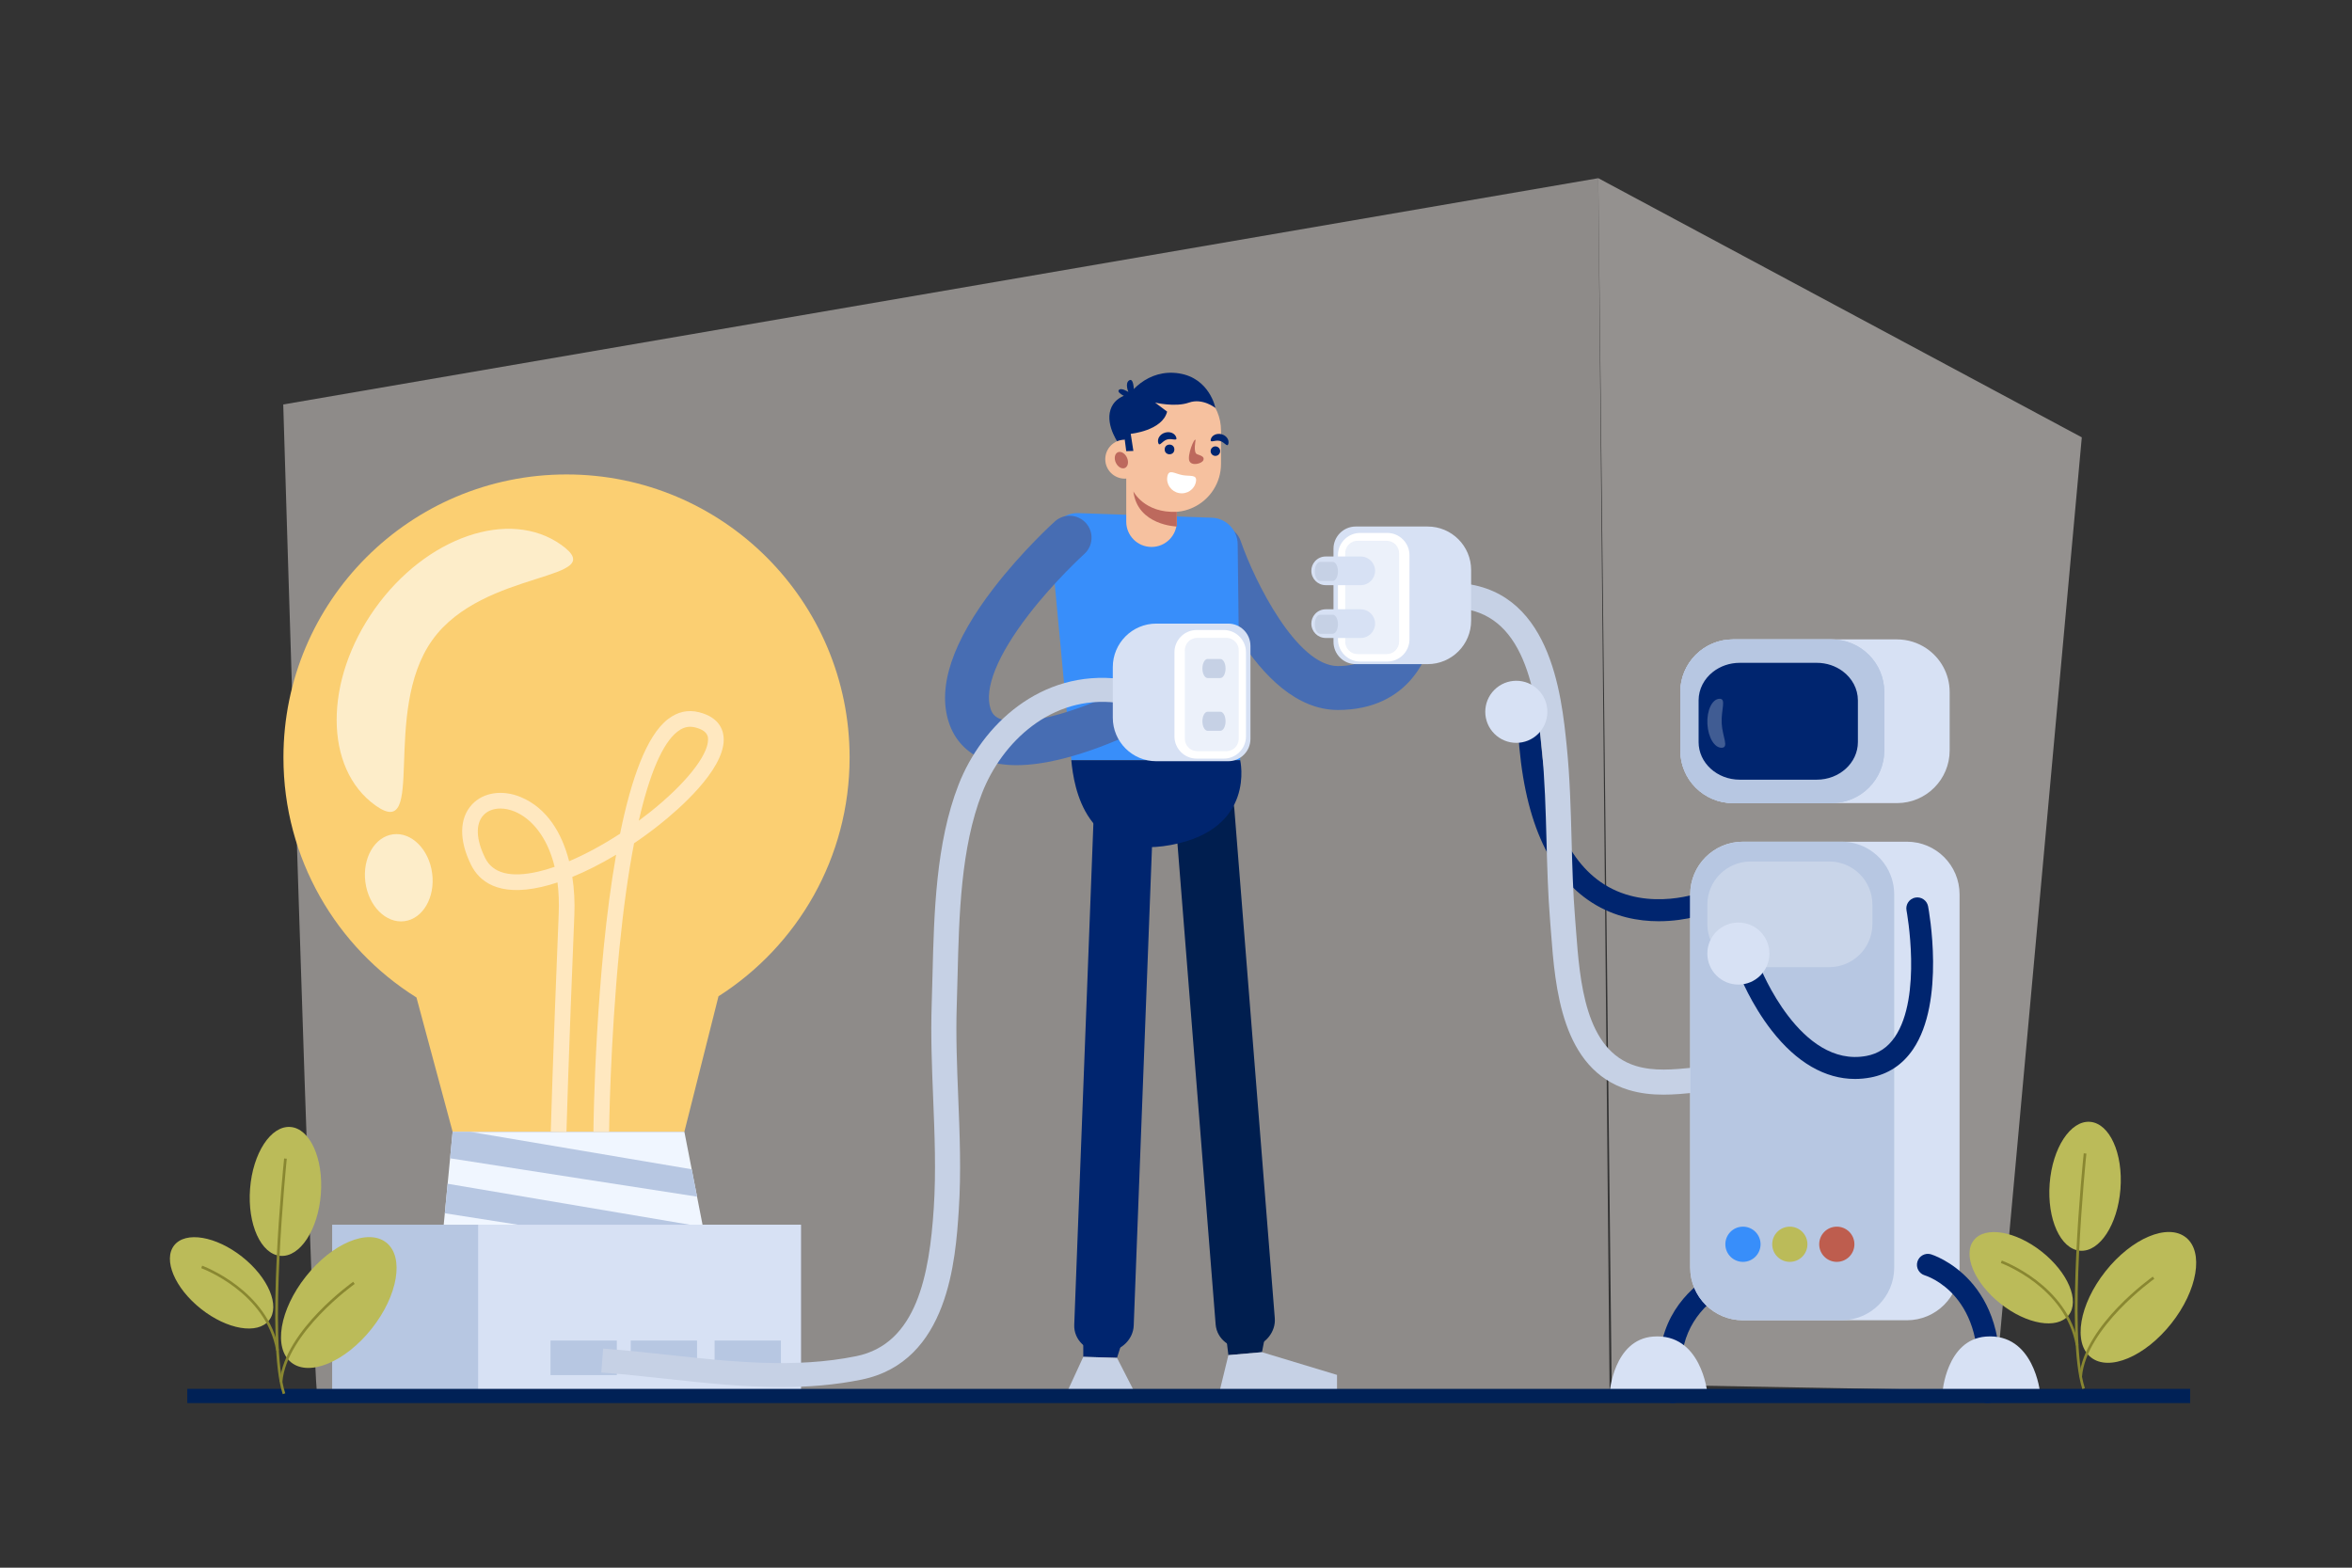 <?xml version="1.0" encoding="utf-8"?>
<!-- Generator: Adobe Illustrator 27.5.0, SVG Export Plug-In . SVG Version: 6.00 Build 0)  -->
<svg version="1.1" xmlns="http://www.w3.org/2000/svg" xmlns:xlink="http://www.w3.org/1999/xlink" x="0px" y="0px"
	 viewBox="0 0 750 500" style="enable-background:new 0 0 750 500;" xml:space="preserve">
<rect x="0" y="0" width="750" height="500" fill="#333333" stroke="none"/>
<g id="OBJECTS">
	<polygon style="opacity:0.48;fill:#FCF6F2;" points="509.655,56.83 663.837,139.487 636.154,443.662 513.926,441.425 	"/>
	<path style="opacity:0.48;fill:#EFE9E6;" d="M101.138,444.153c-1.335-0.236-10.819-315.151-10.819-315.151L509.655,56.83
		l3.619,387.398L101.138,444.153z"/>
	<g>
		<rect x="105.916" y="390.612" style="fill:#B7C7E2;" width="149.473" height="53.616"/>
		<rect x="152.473" y="390.612" style="fill:#D7E1F4;" width="102.916" height="53.616"/>
		<g>
			<path style="fill:#FBCF72;" d="M270.921,241.589c0-49.854-40.415-90.269-90.269-90.269c-49.854,0-90.269,40.415-90.269,90.269
				c0,32.278,16.945,60.593,42.42,76.55l11.533,42.831h73.895l10.886-43.216C254.25,301.729,270.921,273.607,270.921,241.589z"/>
			<path style="opacity:0.62;fill:#FFFFFF;" d="M137.821,204.186c-16.347,22.96-1.611,64.437-18.067,52.721
				c-16.456-11.716-16.544-39.826-0.197-62.786c16.347-22.96,42.939-32.074,59.394-20.358
				C195.407,185.479,154.168,181.226,137.821,204.186z"/>
			
				<ellipse transform="matrix(0.992 -0.129 0.129 0.992 -34.964 18.675)" style="opacity:0.62;fill:#FFFFFF;" cx="127.032" cy="279.902" rx="10.737" ry="13.966"/>
			<g>
				<polygon style="fill:#F0F6FF;" points="224.022,390.611 141.492,390.611 141.842,386.961 142.742,377.551 143.522,369.431 
					144.332,360.971 218.232,360.971 220.572,372.931 222.272,381.661 				"/>
				<path style="fill:#B7C7E2;" d="M222.272,381.661c-9.84-1.52-58.56-9.06-78.75-12.23l0.81-8.46h5.54l70.7,11.96L222.272,381.661z
					"/>
				<path style="fill:#B7C7E2;" d="M219.962,390.611h-54.83c-9.53-1.49-17.98-2.8-23.29-3.65l0.9-9.41L219.962,390.611z"/>
			</g>
			<g>
				<path style="fill:#FFE8C0;" d="M180.626,361.039l-4.998-0.137c0.006-0.23,0.653-23.588,2.527-69.391
					c0.151-3.682,0.003-7.033-0.384-10.065c-1.74,0.577-3.431,1.056-5.057,1.429c-14.097,3.237-20.005-2.015-22.479-6.991
					c-3.926-7.894-3.811-14.944,0.313-19.344c3.606-3.847,9.715-4.747,15.563-2.296c8.312,3.485,13.08,11.457,15.374,20.437
					c5.211-2.216,10.779-5.225,16.246-8.782c3.476-17.109,8.368-31.214,15.253-36.529c3.049-2.354,6.377-3.102,9.898-2.218
					c6.934,1.738,7.928,6.273,7.902,8.822c-0.097,9.787-14.343,22.154-20.463,27.017c-2.653,2.108-5.377,4.103-8.13,5.964
					c-1.843,9.577-3.42,20.861-4.686,33.678c-2.949,29.865-3.27,58.082-3.273,58.364l-5-0.052c0.031-3.039,0.63-50.739,7.233-88.337
					c-4.734,2.841-9.462,5.241-13.962,7.083c0.622,4.033,0.809,8.139,0.65,12.025C181.278,337.48,180.632,360.809,180.626,361.039z
					 M159.569,257.874c-2.166,0-4.083,0.71-5.374,2.087c-2.614,2.788-2.426,7.781,0.516,13.697
					c2.436,4.897,8.116,6.357,16.883,4.345c1.673-0.384,3.436-0.899,5.267-1.533c-2.389-9.848-7.59-15.477-12.685-17.614
					C162.605,258.198,161.03,257.874,159.569,257.874z M220.078,231.798c-1.395,0-2.707,0.502-4.04,1.531
					c-4.72,3.644-8.913,13.415-12.342,28.436c1.186-0.875,2.359-1.772,3.513-2.689c11.232-8.924,18.522-18.012,18.574-23.151
					c0.008-0.863,0.028-2.883-4.119-3.923C221.121,231.866,220.594,231.798,220.078,231.798z"/>
			</g>
		</g>
		<rect x="227.867" y="427.561" style="fill:#B7C7E2;" width="21.15" height="11.019"/>
		<rect x="201.122" y="427.561" style="fill:#B7C7E2;" width="21.15" height="11.019"/>
		<rect x="175.543" y="427.561" style="fill:#B7C7E2;" width="21.15" height="11.019"/>
	</g>
	<g>
		<g>
			<g>
				<path style="fill:#00256F;" d="M533.38,447.497c-1.652,0-3.122-1.174-3.437-2.857c-6.911-36.933,30.971-44.602,31.354-44.675
					c1.899-0.361,3.732,0.884,4.094,2.782c0.362,1.898-0.882,3.729-2.779,4.093c-1.34,0.262-31.402,6.509-25.788,36.513
					c0.355,1.9-0.896,3.729-2.797,4.084C533.81,447.478,533.593,447.497,533.38,447.497z"/>
			</g>
			<g>
				<path style="fill:#00256F;" d="M528.917,293.822c-6.483,0-14.043-1.352-21.184-5.884C493.65,279,485.7,260.611,484.105,233.281
					c-0.112-1.93,1.36-3.585,3.29-3.698c1.917-0.106,3.585,1.36,3.698,3.29c1.457,24.955,8.317,41.493,20.39,49.154
					c14.348,9.106,31.474,2.407,31.645,2.338c1.792-0.72,3.832,0.151,4.552,1.945c0.72,1.794-0.151,3.832-1.945,4.552
					C545.243,291.059,538.179,293.822,528.917,293.822z"/>
			</g>
			<g>
				<g>
					<g>
						<g>
							<g>
								<path style="fill:#00256F;" d="M353.059,431.243c-0.444,0.052-0.896,0.077-1.355,0.072
									c-5.238-0.061-9.335-3.984-9.152-8.763l6.214-162.788c0.181-4.779,4.583-8.604,9.813-8.543
									c5.238,0.061,9.335,3.984,9.152,8.763l-6.214,162.788C361.351,427.131,357.679,430.697,353.059,431.243z"/>
							</g>
						</g>
						<g>
							<polygon style="fill:#00256F;" points="345.419,426.286 345.44,432.749 356.184,433.07 357.964,427.507 							"/>
						</g>
					</g>
				</g>
				<g>
					<polygon style="fill:#C6D1E5;" points="345.44,432.749 340.134,444.274 361.924,444.274 356.184,433.07 					"/>
				</g>
				<g>
					<g>
						<g>
							<g>
								<g>
									<path style="fill:#001E4F;" d="M399.095,429.817c-0.435,0.104-0.881,0.182-1.338,0.23
										c-5.209,0.553-9.738-2.863-10.116-7.63l-12.896-162.395c-0.38-4.767,3.544-9.082,8.745-9.633
										c5.209-0.553,9.738,2.863,10.116,7.63l12.896,162.395C406.848,424.763,403.618,428.735,399.095,429.817z"/>
								</g>
							</g>
							<g>
								<polygon style="fill:#001E4F;" points="390.926,425.79 391.705,432.206 402.412,431.267 403.529,425.533 								"/>
							</g>
						</g>
					</g>
					<g>
						<polygon style="fill:#C6D1E5;" points="391.705,432.206 388.766,444.274 426.344,444.274 426.344,438.512 402.412,431.267 
													"/>
					</g>
				</g>
				<g>
					<g>
						<path style="fill:#476DB3;" d="M426.631,226.439c-26.548,0-42.516-44.306-44.25-49.358c-1.255-3.657,0.693-7.638,4.35-8.893
							c3.653-1.255,7.638,0.692,8.893,4.35c4.487,13.021,17.967,39.901,31.007,39.901c14.721,0,16.407-11.795,16.596-14.159
							c0.236-3.859,3.556-6.763,7.412-6.529c3.859,0.236,6.793,3.586,6.558,7.445C456.621,208.619,449.492,226.439,426.631,226.439z
							"/>
					</g>
				</g>
				<g>
					<g>
						<path style="fill:#388EFA;" d="M386.429,165.121l-42.556-1.467c-5.144-0.177-9.274,4.205-8.793,9.33l6.531,69.485h53.857
							l-0.798-68.915C394.618,168.992,390.988,165.279,386.429,165.121z"/>
					</g>
				</g>
				<g>
					<g>
						<path style="fill:#00256F;" d="M395.469,242.469c0,0,5.159,21.984-22.094,27.031c-27.253,5.047-30.939-18.257-31.763-27.031
							H395.469z"/>
					</g>
				</g>
				<g>
					<g>
						<path style="fill:#00256F;" d="M357.04,141.989c0,0-4.6-6.06-2.927-11.316c1.672-5.256,8.122-5.256,8.122-5.256l-2.508,16.572
							H357.04z"/>
					</g>
					<g>
						<g>
							<path style="fill:#F6C19F;" d="M367.196,174.445L367.196,174.445c-2.226,0-4.242-0.902-5.701-2.361
								c-1.459-1.459-2.361-3.475-2.361-5.701V138.97h16.125v27.413C375.258,170.835,371.648,174.445,367.196,174.445z"/>
						</g>
						<g>
							<path style="fill:#F6C19F;" d="M374.004,163.29L374.004,163.29c-8.477,0-15.349-6.872-15.349-15.349v-10.631
								c0-8.477,6.872-15.349,15.349-15.349h0c8.477,0,15.349,6.872,15.349,15.349v10.631c0,3.026-0.876,5.848-2.388,8.225
								C384.241,160.449,379.454,163.29,374.004,163.29z"/>
						</g>
						<g>
							<circle style="fill:#F6C19F;" cx="358.655" cy="146.449" r="6.211"/>
						</g>
						<g>
							<path style="fill:#BD695D;" d="M358.724,149.249c-0.98,0.447-2.284-0.309-2.914-1.69c-0.63-1.38-0.346-2.861,0.633-3.308
								c0.98-0.447,2.284,0.309,2.914,1.689C359.987,147.32,359.703,148.801,358.724,149.249z"/>
						</g>
						<g>
							<path style="fill:#BD695D;" d="M361.406,156.708c0,0,3.46,7.015,13.852,6.53v4.691
								C375.258,167.929,362.724,167.623,361.406,156.708z"/>
						</g>
						<g>
							<g>
								<path style="fill:#00256F;" d="M375.093,139.531c0.402,1.331-1.356,0.162-2.945,0.641c-1.589,0.48-2.406,2.426-2.808,1.095
									c-0.402-1.331,0.56-2.798,2.149-3.278C373.078,137.511,374.691,138.201,375.093,139.531z"/>
							</g>
							<g>
								<path style="fill:#00256F;" d="M391.705,141.53c-0.321,1.3-1.203-0.532-2.755-0.916c-1.552-0.383-3.185,0.827-2.864-0.473
									c0.321-1.3,1.839-2.042,3.391-1.659C391.029,138.866,392.026,140.23,391.705,141.53z"/>
							</g>
							<g>
								<circle style="fill:#00256F;" cx="372.934" cy="143.344" r="1.543"/>
							</g>
							<g>
								<path style="fill:#00256F;" d="M389.079,143.888c0,0.838-0.679,1.517-1.517,1.517s-1.517-0.679-1.517-1.517
									c0-0.838,0.679-1.517,1.517-1.517S389.079,143.05,389.079,143.888z"/>
							</g>
						</g>
						<g>
							<path style="fill:#BD695D;" d="M381.258,140.31c0,0-0.823,4.072,0.441,4.543s2.47,0.794,2.029,1.911
								c-0.441,1.117-3.764,1.999-4.47,0.235C378.553,145.236,380.787,139.531,381.258,140.31z"/>
						</g>
						<g>
							<path style="fill:#FFFFFF;" d="M381.355,153.658c-0.461,2.461-2.873,4.074-5.388,3.603c-2.515-0.471-4.18-2.848-3.719-5.308
								c0.461-2.461,2.278-0.896,4.793-0.425C379.555,151.999,381.815,151.197,381.355,153.658z"/>
						</g>
					</g>
					<g>
						<path style="fill:#00256F;" d="M358.655,140.238l0.478,3.65l2.273-0.069l-0.843-5.458c0,0,10.076-0.977,11.607-7.079
							l-3.838-2.878c0,0,6.415,1.553,10.79,0c4.375-1.553,8.441,1.709,8.441,1.709s-1.796-9.473-11.591-11.026
							c-9.794-1.553-16.71,5.972-18.388,11.347C355.905,135.809,358.655,140.238,358.655,140.238z"/>
					</g>
					<g>
						<path style="fill:#00256F;" d="M361.614,126.095c0,0,0.172-5.671-1.44-4.835c-1.613,0.836-0.358,3.762-0.358,3.762
							s-2.449-1.612-3.106-0.537c-0.657,1.075,4.121,2.926,4.121,2.926L361.614,126.095z"/>
					</g>
				</g>
				<g>
					<g>
						<path style="fill:#476DB3;" d="M324.169,244.045c-3.811,0-7.417-0.532-10.58-1.813c-5.404-2.188-9.22-6.285-11.036-11.85
							c-3.689-11.304,1.154-25.744,14.393-42.916c9.129-11.841,19.017-20.797,19.433-21.172c2.871-2.589,7.297-2.359,9.886,0.512
							c2.588,2.871,2.359,7.296-0.511,9.885c-0.151,0.137-9.504,8.633-17.833,19.469c-9.872,12.844-14.155,23.456-12.059,29.879
							c0.537,1.645,1.4,2.577,2.979,3.216c8.364,3.387,28.923-3.971,40.854-10.276c3.417-1.807,7.653-0.499,9.46,2.92
							c1.806,3.418,0.499,7.653-2.919,9.459C363.34,232.889,341.618,244.044,324.169,244.045z"/>
					</g>
				</g>
				<g>
					<g>
						<g>
							<path style="fill:#C6D1E5;" d="M530.43,349.131c-3.657,0-7.366-0.371-11.117-1.512c-21.429-6.52-23.414-32.806-24.728-50.2
								c-0.094-1.245-0.185-2.456-0.281-3.621c-0.7-8.572-0.932-17.257-1.157-25.656c-0.258-9.623-0.524-19.574-1.501-29.247
								c-1.012-10.03-2.613-21.466-6.807-30.243c-4.598-9.622-11.585-14.456-21.363-14.778l0.263-7.996
								c30.698,1.01,34.189,35.594,35.867,52.213c1.006,9.967,1.276,20.068,1.538,29.837c0.222,8.292,0.452,16.866,1.134,25.22
								c0.096,1.181,0.189,2.408,0.284,3.67c1.218,16.131,2.887,38.222,19.079,43.149c5.774,1.756,11.825,1.169,18.23,0.546
								c3.332-0.324,6.777-0.658,10.263-0.658v8c-3.098,0-6.203,0.302-9.489,0.621C537.292,348.8,533.884,349.131,530.43,349.131z"
								/>
						</g>
					</g>
					<g>
						<g>
							<g>
								<path style="fill:#D7E1F4;" d="M455.232,211.821H432.32c-3.922,0-7.102-3.18-7.102-7.102v-29.689
									c0-1.961,0.795-3.736,2.08-5.022c1.285-1.285,3.061-2.08,5.022-2.08h22.912c7.665,0,13.878,6.214,13.878,13.878v16.136
									C469.111,205.608,462.897,211.821,455.232,211.821z"/>
							</g>
						</g>
						<g>
							<g>
								<path style="fill:#FFFFFF;" d="M442.35,210.996h-8.608c-3.922,0-7.102-3.18-7.102-7.102v-26.818
									c0-2.076,0.891-3.943,2.31-5.242c1.263-1.155,2.945-1.86,4.791-1.86h8.608c3.922,0,7.102,3.18,7.102,7.102v26.818
									C449.452,207.816,446.273,210.996,442.35,210.996z"/>
							</g>
						</g>
						<g style="opacity:0.48;">
							<g>
								<path style="fill:#D7E1F4;" d="M442.191,208.617h-9.284c-2.182,0-3.951-1.769-3.951-3.951V176.44
									c0-1.006,0.376-1.925,0.996-2.622c0.724-0.815,1.78-1.329,2.955-1.329h9.284c2.182,0,3.951,1.769,3.951,3.951v28.227
									C446.142,206.848,444.373,208.617,442.191,208.617z"/>
							</g>
						</g>
						<g>
							<g>
								<path style="fill:#D7E1F4;" d="M433.913,186.632h-11.184c-2.525,0-4.572-2.047-4.572-4.572l0,0
									c0-1.152,0.426-2.205,1.129-3.009c0.838-0.958,2.07-1.563,3.442-1.563h11.184c2.525,0,4.572,2.047,4.572,4.572l0,0
									C438.484,184.585,436.438,186.632,433.913,186.632z"/>
							</g>
						</g>
						<g>
							<g>
								<path style="fill:#C6D1E5;" d="M424.981,185.29h-4.06c-0.916,0-1.659-1.361-1.659-3.039l0,0c0-0.766,0.155-1.466,0.41-2
									c0.304-0.637,0.751-1.039,1.249-1.039h4.06c0.916,0,1.659,1.361,1.659,3.04l0,0
									C426.641,183.929,425.898,185.29,424.981,185.29z"/>
							</g>
						</g>
						<g>
							<g>
								<path style="fill:#D7E1F4;" d="M433.913,203.474h-11.184c-2.525,0-4.572-2.047-4.572-4.572l0,0
									c0-1.152,0.426-2.205,1.129-3.009c0.838-0.958,2.07-1.563,3.442-1.563h11.184c2.525,0,4.572,2.047,4.572,4.572l0,0
									C438.484,201.427,436.438,203.474,433.913,203.474z"/>
							</g>
						</g>
						<g>
							<g>
								<path style="fill:#C6D1E5;" d="M424.981,202.132h-4.06c-0.916,0-1.659-1.361-1.659-3.039l0,0c0-0.766,0.155-1.466,0.41-2
									c0.304-0.637,0.751-1.039,1.249-1.039h4.06c0.916,0,1.659,1.361,1.659,3.039l0,0
									C426.641,200.771,425.898,202.132,424.981,202.132z"/>
							</g>
						</g>
					</g>
				</g>
				<g>
					<g>
						<path style="fill:#C6D1E5;" d="M249.08,442.404c-12.302,0-24.55-1.334-36.559-2.641c-6.838-0.744-13.909-1.514-20.791-2.009
							l0.599-7.629c7.036,0.505,14.184,1.283,21.097,2.036c19.712,2.147,40.098,4.367,59.635,0.374
							c19.294-3.943,23.308-26.024,24.69-47.104c0.764-11.657,0.281-23.603-0.185-35.156c-0.397-9.8-0.806-19.934-0.469-29.973
							c0.102-3.021,0.178-6.112,0.256-9.251c0.49-19.766,1.046-42.169,8.324-60.805c7.417-18.995,26.207-36.784,51.476-33.706
							l-1.011,7.589c-20.918-2.548-36.658,12.626-42.971,28.794c-6.806,17.429-7.345,39.148-7.821,58.31
							c-0.079,3.161-0.156,6.273-0.258,9.315c-0.328,9.768,0.076,19.764,0.467,29.431c0.475,11.743,0.966,23.886,0.176,35.931
							c-1.031,15.716-3.175,48.419-31.003,54.106C266.2,441.76,257.626,442.404,249.08,442.404z"/>
					</g>
				</g>
				<g>
					<g>
						<path style="fill:#D7E1F4;" d="M368.725,242.783h22.912c3.922,0,7.102-3.18,7.102-7.102v-29.689
							c0-1.961-0.795-3.736-2.08-5.022c-1.285-1.285-3.061-2.08-5.022-2.08h-22.912c-7.665,0-13.878,6.214-13.878,13.878v16.136
							C354.846,236.569,361.06,242.783,368.725,242.783z"/>
					</g>
					<g>
						<path style="fill:#FFFFFF;" d="M381.607,241.957h8.608c3.922,0,7.102-3.18,7.102-7.102v-26.818c0-2.076-0.89-3.943-2.31-5.242
							c-1.263-1.155-2.945-1.86-4.792-1.86h-8.608c-3.922,0-7.102,3.18-7.102,7.102v26.818
							C374.505,238.778,377.684,241.957,381.607,241.957z"/>
					</g>
					<g style="opacity:0.48;">
						<path style="fill:#D7E1F4;" d="M381.766,239.579h9.284c2.182,0,3.951-1.769,3.951-3.951v-28.227
							c0-1.006-0.376-1.925-0.996-2.622c-0.724-0.815-1.78-1.329-2.955-1.329h-9.284c-2.182,0-3.951,1.769-3.951,3.951v28.227
							C377.815,237.81,379.584,239.579,381.766,239.579z"/>
					</g>
					<g>
						<path style="fill:#C6D1E5;" d="M385.083,216.251h4.06c0.916,0,1.659-1.361,1.659-3.04l0,0c0-0.766-0.155-1.466-0.41-2
							c-0.304-0.637-0.751-1.039-1.249-1.039h-4.06c-0.916,0-1.659,1.361-1.659,3.039l0,0
							C383.423,214.89,384.167,216.251,385.083,216.251z"/>
					</g>
					<g>
						<path style="fill:#C6D1E5;" d="M385.083,233.077h4.06c0.916,0,1.659-1.361,1.659-3.039l0,0c0-0.766-0.155-1.466-0.41-2
							c-0.304-0.637-0.751-1.039-1.249-1.039h-4.06c-0.916,0-1.659,1.361-1.659,3.04l0,0
							C383.423,231.716,384.167,233.077,385.083,233.077z"/>
					</g>
				</g>
			</g>
			<g>
				<path style="fill:#D7E1F4;" d="M604.901,256.146h-52.288c-9.28,0-16.803-7.523-16.803-16.803v-18.61
					c0-9.28,7.523-16.803,16.803-16.803h52.288c3.48,0,6.713,1.058,9.395,2.87c4.47,3.02,7.408,8.133,7.408,13.933v18.61
					C621.704,248.623,614.181,256.146,604.901,256.146z"/>
			</g>
			<g>
				<path style="fill:#B7C7E2;" d="M584.059,256.146h-31.446c-9.28,0-16.803-7.523-16.803-16.803v-18.61
					c0-9.28,7.523-16.803,16.803-16.803h31.446c9.28,0,16.803,7.523,16.803,16.803v18.61
					C600.862,248.623,593.339,256.146,584.059,256.146z"/>
			</g>
			<g>
				<path style="fill:#B7C7E2;" d="M584.059,256.146h-31.446c-9.28,0-16.803-7.523-16.803-16.803v-18.61
					c0-5.105,2.276-9.678,5.869-12.759c2.939-2.521,6.759-4.044,10.934-4.044h31.446c9.28,0,16.803,7.523,16.803,16.803v18.61
					C600.862,248.623,593.339,256.146,584.059,256.146z"/>
			</g>
			<g>
				<path style="fill:#00256F;" d="M579.321,248.672h-24.554c-7.246,0-13.12-5.369-13.12-11.993v-13.283
					c0-3.643,1.777-6.907,4.583-9.107c2.295-1.799,5.277-2.886,8.538-2.886h24.554c3.151,0,6.042,1.015,8.304,2.707
					c2.94,2.199,4.816,5.542,4.816,9.286v13.283C592.441,243.303,586.567,248.672,579.321,248.672z"/>
			</g>
			<g>
				<path style="fill:#D7E1F4;" d="M608.059,421.087h-52.288c-9.28,0-16.803-7.523-16.803-16.803V285.257
					c0-9.28,7.523-16.803,16.803-16.803h52.288c4.64,0,8.841,1.881,11.882,4.922c3.041,3.041,4.922,7.242,4.922,11.882v119.027
					C624.862,413.564,617.339,421.087,608.059,421.087z"/>
			</g>
			<g>
				<path style="fill:#B7C7E2;" d="M587.217,421.087h-31.446c-9.28,0-16.803-7.523-16.803-16.803V285.257
					c0-9.28,7.523-16.803,16.803-16.803h31.446c5.622,0,10.599,2.761,13.649,7c1.985,2.759,3.154,6.144,3.154,9.803v119.027
					C604.02,413.564,596.497,421.087,587.217,421.087z"/>
			</g>
			<g style="opacity:0.25;">
				<path style="fill:#FFFFFF;" d="M583.302,308.456h-25.099c-7.605,0-13.771-6.165-13.771-13.771v-6.142
					c0-3.756,1.504-7.161,3.942-9.645c2.499-2.546,5.98-4.126,9.829-4.126h25.099c7.606,0,13.771,6.165,13.771,13.771v6.142
					C597.073,302.29,590.907,308.456,583.302,308.456z"/>
			</g>
			<g style="opacity:0.25;">
				<path style="fill:#FFFFFF;" d="M549.008,230.661c0.221,4.314,2.383,7.709,0.057,7.828c-2.327,0.119-4.392-3.281-4.614-7.595
					c-0.221-4.314,1.486-7.908,3.813-8.027C550.59,222.749,548.786,226.348,549.008,230.661z"/>
			</g>
			<g>
				<path style="fill:#00256F;" d="M591.522,344.122c-9.53,0.001-18.618-5.248-26.538-15.398
					c-6.677-8.558-10.19-17.577-10.336-17.957c-0.695-1.804,0.205-3.83,2.008-4.524c1.803-0.696,3.83,0.205,4.524,2.008
					c0.125,0.323,12.839,32.498,33.984,28.527c3.815-0.714,6.776-2.684,9.055-6.023c8.82-12.923,3.782-40.109,3.729-40.382
					c-0.361-1.899,0.886-3.731,2.785-4.092c1.897-0.361,3.731,0.886,4.092,2.785c0.234,1.231,5.616,30.34-4.825,45.636
					c-3.334,4.884-7.892,7.898-13.549,8.957C594.8,343.968,593.154,344.122,591.522,344.122z"/>
			</g>
			<g>
				<path style="fill:#00256F;" d="M633.709,447.497c-0.144,0-0.289-0.009-0.436-0.027c-1.918-0.238-3.28-1.986-3.042-3.904
					c3.765-30.346-15.635-36.556-16.462-36.805c-1.843-0.555-2.902-2.497-2.358-4.343c0.544-1.846,2.466-2.91,4.315-2.378
					c0.26,0.075,25.979,7.911,21.453,44.389C636.958,446.2,635.449,447.497,633.709,447.497z"/>
			</g>
			<g>
				
					<ellipse transform="matrix(0.707 -0.707 0.707 0.707 -18.87 408.439)" style="fill:#D7E1F4;" cx="483.594" cy="226.998" rx="9.9" ry="9.9"/>
			</g>
			<g>
				<circle style="fill:#D7E1F4;" cx="554.331" cy="304.127" r="9.9"/>
			</g>
			<g>
				<path style="fill:#D7E1F4;" d="M619.389,444.228h31.158c0,0-1.895-19.141-17.292-17.942
					C620.611,427.27,619.389,444.228,619.389,444.228z"/>
			</g>
			<g>
				<path style="fill:#D7E1F4;" d="M513.273,444.228h31.158c0,0-1.895-19.141-17.292-17.942
					C514.496,427.27,513.273,444.228,513.273,444.228z"/>
			</g>
		</g>
		<path style="fill:#388EFA;" d="M561.403,396.847c0,3.101-2.514,5.615-5.615,5.615c-3.101,0-5.615-2.514-5.615-5.615
			c0-3.101,2.514-5.615,5.615-5.615C558.889,391.232,561.403,393.746,561.403,396.847z"/>
		<path style="fill:#BBBB59;" d="M576.347,396.847c0,3.101-2.514,5.615-5.615,5.615c-3.101,0-5.615-2.514-5.615-5.615
			c0-3.101,2.514-5.615,5.615-5.615C573.833,391.232,576.347,393.746,576.347,396.847z"/>
		<circle style="fill:#BE5D4E;" cx="585.716" cy="396.847" r="5.615"/>
	</g>
	<rect x="59.717" y="442.967" style="fill:#002156;" width="638.678" height="4.53"/>
	<g>
		<g>
			<g>
				<path style="fill:#BBBB59;" d="M692.389,422.106c-8.362,10.564-19.843,15.405-25.643,10.814c-5.8-4.591-3.723-16.877,4.64-27.44
					c8.362-10.564,19.843-15.405,25.643-10.814C702.829,399.257,700.752,411.543,692.389,422.106z"/>
			</g>
			<g>
				<path style="fill:#BBBB59;" d="M651.085,399.219c8.348,6.609,12.175,15.682,8.546,20.266
					c-3.628,4.584-13.338,2.942-21.686-3.667c-8.349-6.609-12.175-15.682-8.546-20.266
					C633.027,390.969,642.736,392.61,651.085,399.219z"/>
			</g>
			<g>
				<path style="fill:#BBBB59;" d="M676.165,379.225c-0.876,11.352-6.639,20.164-12.872,19.682
					c-6.232-0.481-10.574-10.074-9.698-21.425c0.877-11.352,6.64-20.164,12.872-19.682
					C672.7,358.281,677.042,367.873,676.165,379.225z"/>
			</g>
			<g>
				<path style="fill:#898731;" d="M664.011,443.017c-5.529-16.771,0.201-72.803,0.447-75.18l0.844,0.088
					c-0.061,0.58-5.958,58.229-0.485,74.827L664.011,443.017z"/>
			</g>
			<g>
				<path style="fill:#898731;" d="M661.936,429.153c-3.257-18.692-23.697-26.243-23.903-26.317l0.287-0.798
					c0.211,0.076,21.109,7.786,24.452,26.97L661.936,429.153z"/>
			</g>
			<g>
				<path style="fill:#898731;" d="M663.891,439.118l-0.845-0.073c0.73-8.454,7.073-16.677,12.265-22.086
					c5.602-5.837,11.11-9.749,11.165-9.787l0.49,0.693C686.748,408.018,665.25,423.375,663.891,439.118z"/>
			</g>
		</g>
	</g>
	<g>
		<g>
			<g>
				<path style="fill:#BBBB59;" d="M118.536,423.745c-8.362,10.564-19.843,15.405-25.643,10.814c-5.8-4.591-3.723-16.877,4.64-27.44
					c8.362-10.564,19.843-15.405,25.643-10.814C128.976,400.896,126.899,413.181,118.536,423.745z"/>
			</g>
			<g>
				<path style="fill:#BBBB59;" d="M77.232,400.857c8.349,6.609,12.175,15.682,8.547,20.266c-3.628,4.584-13.338,2.942-21.686-3.667
					c-8.349-6.609-12.175-15.682-8.547-20.266C59.174,392.607,68.883,394.248,77.232,400.857z"/>
			</g>
			<g>
				<path style="fill:#BBBB59;" d="M102.312,380.863c-0.877,11.351-6.64,20.164-12.872,19.682
					c-6.232-0.481-10.574-10.074-9.698-21.425c0.877-11.352,6.639-20.164,12.872-19.682
					C98.847,359.919,103.189,369.511,102.312,380.863z"/>
			</g>
			<g>
				<path style="fill:#898731;" d="M90.158,444.656c-5.529-16.771,0.201-72.803,0.447-75.18l0.844,0.088
					c-0.06,0.58-5.958,58.229-0.485,74.827L90.158,444.656z"/>
			</g>
			<g>
				<path style="fill:#898731;" d="M88.083,430.792c-3.257-18.692-23.697-26.243-23.903-26.317l0.287-0.799
					c0.211,0.076,21.109,7.786,24.452,26.97L88.083,430.792z"/>
			</g>
			<g>
				<path style="fill:#898731;" d="M90.038,440.756l-0.845-0.073c0.73-8.454,7.073-16.677,12.265-22.086
					c5.602-5.837,11.11-9.748,11.165-9.787l0.49,0.693C112.895,409.656,91.397,425.014,90.038,440.756z"/>
			</g>
		</g>
	</g>
</g>
</svg>
